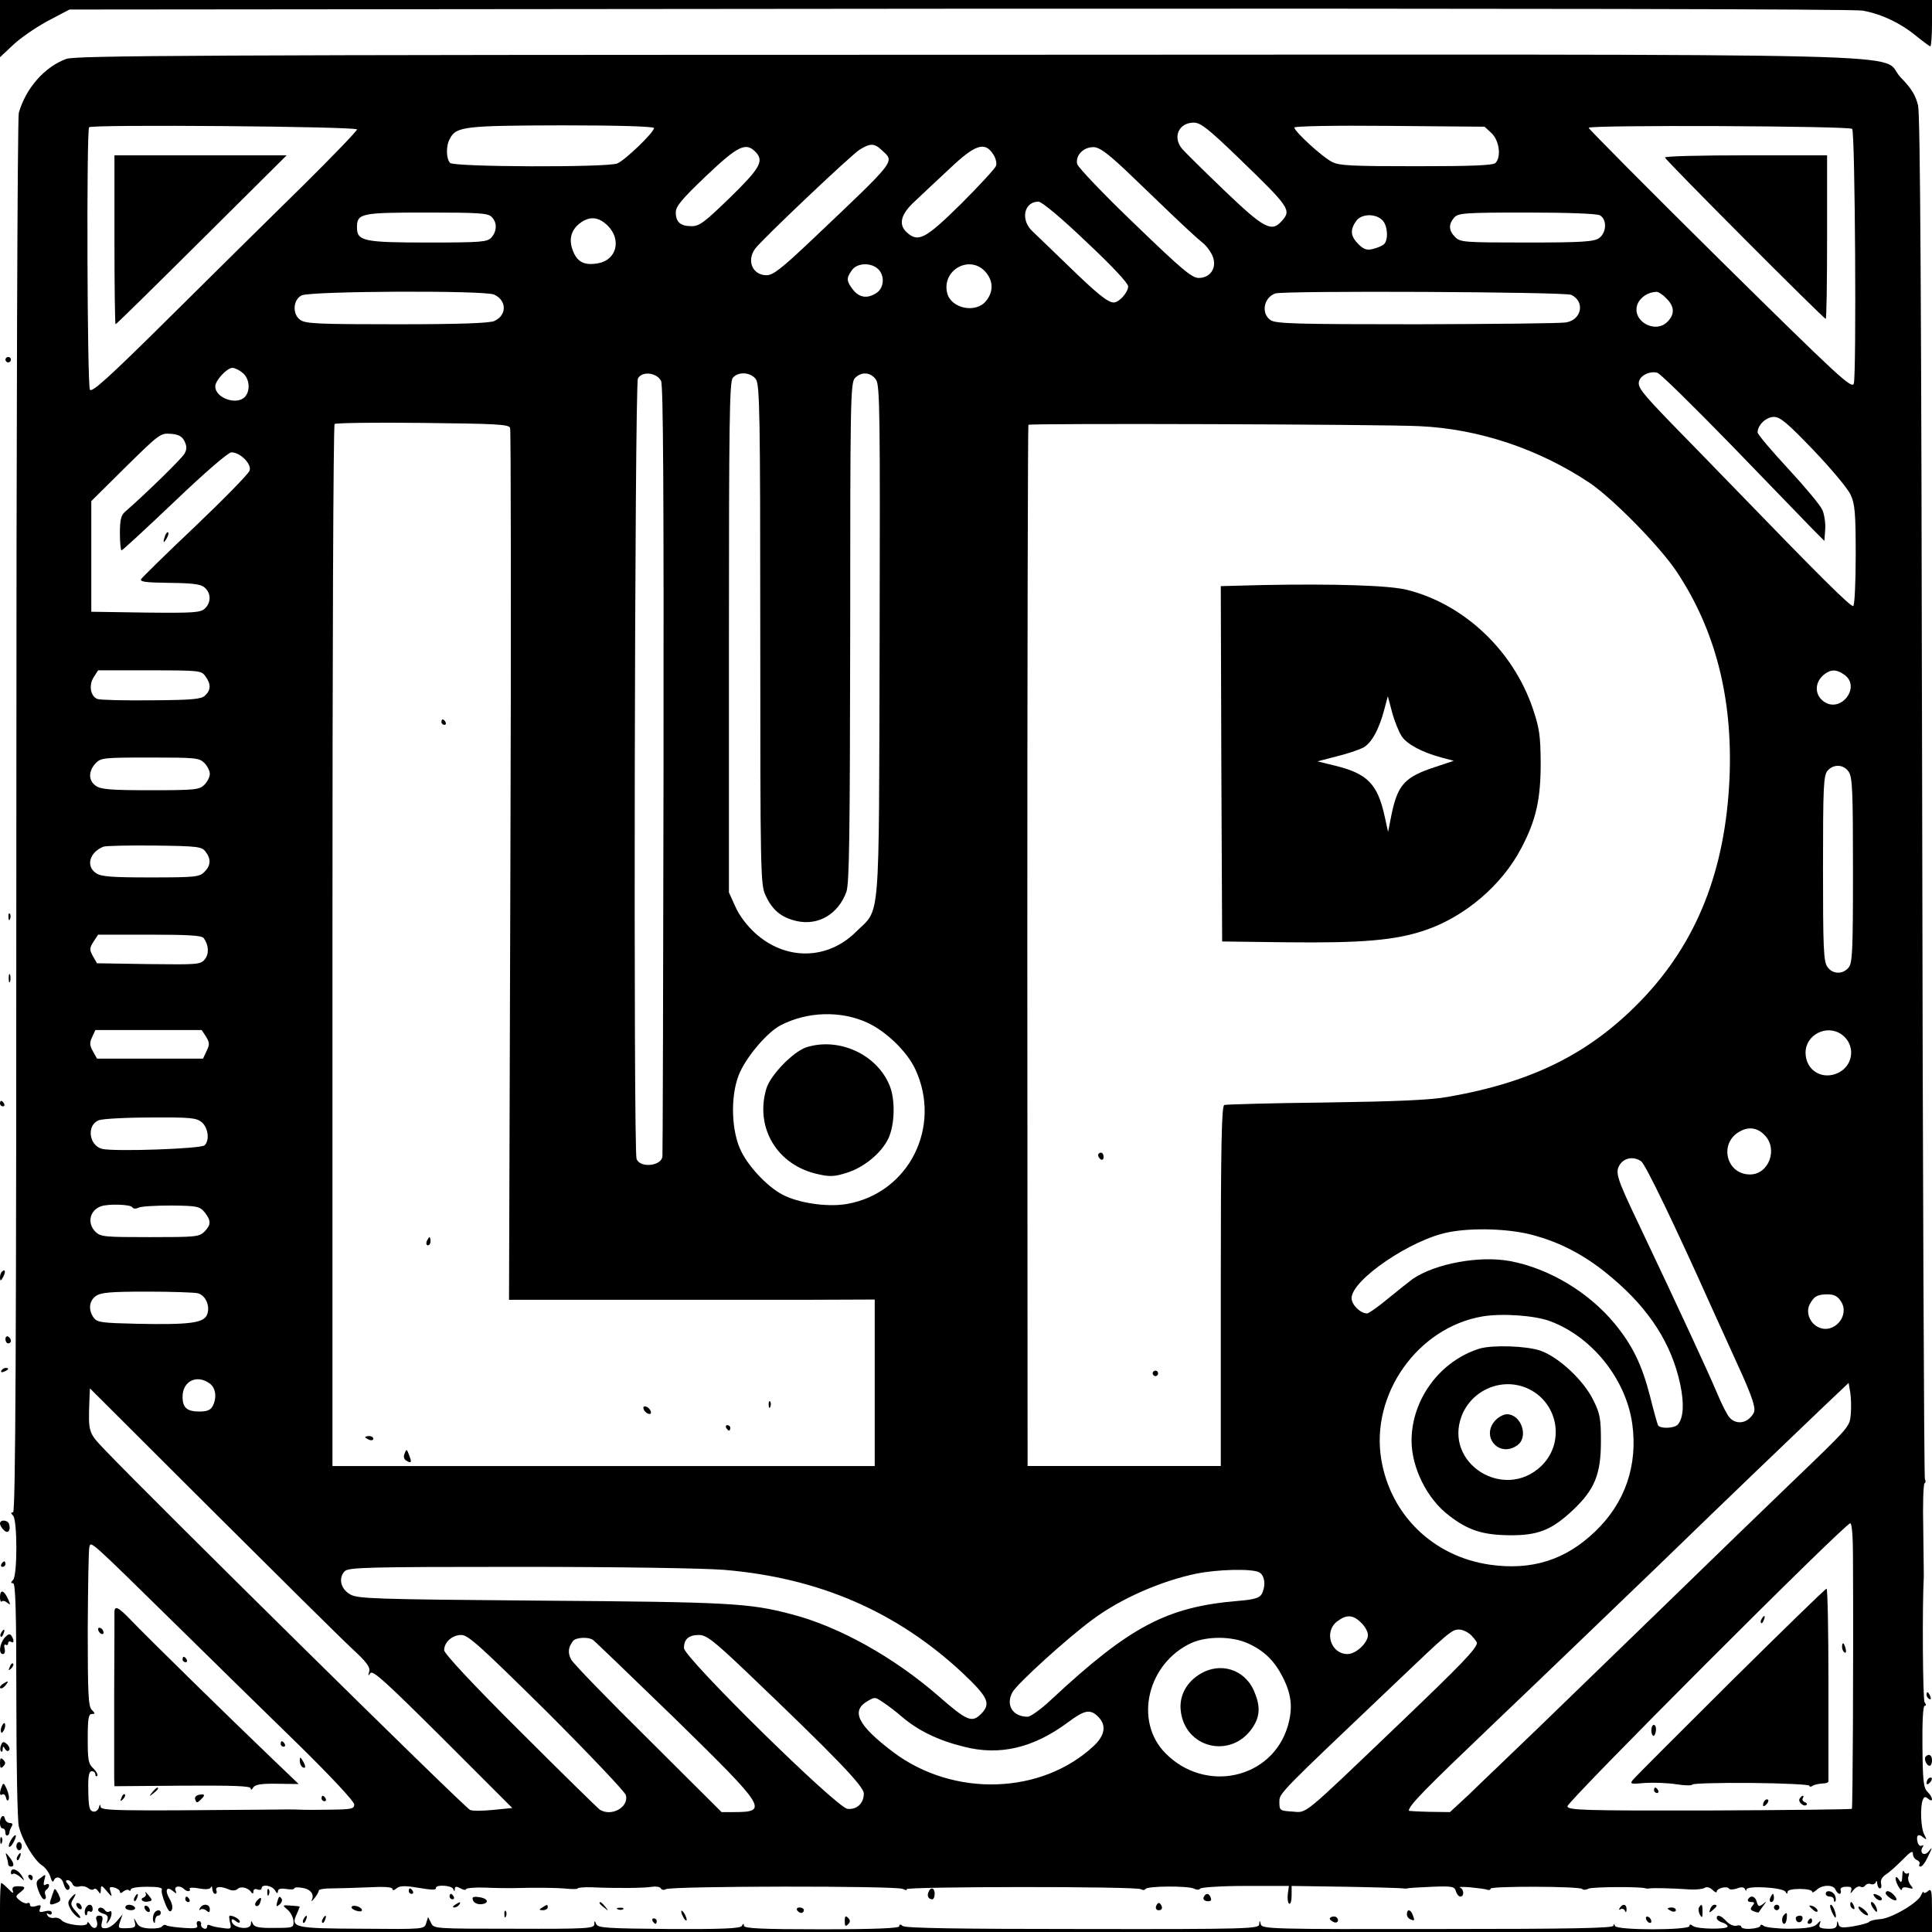 <?xml version="1.0" standalone="no"?>
<!DOCTYPE svg PUBLIC "-//W3C//DTD SVG 20010904//EN"
 "http://www.w3.org/TR/2001/REC-SVG-20010904/DTD/svg10.dtd">
<svg version="1.0" xmlns="http://www.w3.org/2000/svg"
 width="709pt" height="709pt" viewBox="0 0 709 709"
 preserveAspectRatio="xMidYMid meet">
<g transform="translate(0,709) scale(0.1,-0.1)"
fill="#000000" stroke="none">
<path d="M0 6985 l0 -105 48 45 c26 25 83 64 127 88 l80 42 3265 3 c2046 1
3284 -1 3316 -7 70 -13 139 -46 196 -93 26 -21 49 -38 52 -38 3 0 6 38 6 85
l0 85 -3545 0 -3545 0 0 -105z"/>
<path d="M244 6874 c-79 -28 -149 -107 -175 -198 -5 -17 -9 -1179 -9 -2583 0
-1953 -3 -2553 -12 -2553 -9 0 -9 -3 0 -12 16 -16 16 -220 0 -236 -9 -9 -9
-12 0 -12 9 0 12 -100 12 -427 0 -236 4 -445 9 -465 12 -50 56 -125 86 -144
12 -8 26 -27 30 -42 4 -15 10 -21 12 -14 8 21 31 13 37 -13 4 -14 11 -23 17
-20 7 5 6 12 -2 21 -9 10 -9 14 0 14 6 0 14 -6 17 -14 3 -8 13 -12 25 -9 10 3
25 0 32 -6 8 -6 17 -8 21 -4 4 4 11 1 16 -7 8 -12 10 -11 10 5 1 18 2 18 22
-5 19 -23 20 -23 14 -3 -6 18 -4 20 14 16 11 -3 20 -10 20 -15 0 -7 5 -6 13 1
8 6 17 8 20 4 4 -3 7 -2 7 3 0 6 27 10 59 10 40 0 58 -3 55 -11 -3 -6 3 -28
12 -50 11 -28 18 -35 24 -25 5 9 2 25 -8 42 -18 31 -11 48 13 28 13 -11 14
-10 9 3 -6 16 18 19 32 4 10 -10 26 -9 20 2 -3 4 12 5 34 1 26 -5 41 -3 44 4
2 6 5 3 5 -6 1 -10 5 -18 11 -18 5 0 7 6 4 13 -5 15 17 16 49 2 10 -4 23 -3
29 3 11 11 39 5 50 -12 5 -7 8 -6 8 3 0 7 6 11 15 7 8 -3 15 -1 15 4 0 17 38
11 49 -7 7 -12 10 -13 11 -4 0 9 9 12 30 9 17 -3 30 -2 30 2 0 4 13 5 29 2 30
-4 46 -24 35 -45 -3 -7 2 -3 10 7 9 11 16 24 16 28 0 5 21 8 48 8 26 0 86 2
135 4 57 3 87 1 87 -6 0 -6 6 -6 15 2 10 9 29 10 62 5 73 -12 83 -12 83 -3 0
13 58 9 63 -4 4 -10 6 -10 6 0 1 10 6 10 21 2 11 -6 20 -7 20 -3 0 4 30 7 67
6 38 -2 84 -2 103 -2 82 2 158 2 198 -2 23 -2 42 -2 42 1 0 3 24 5 53 4 89 -4
194 -3 220 2 14 2 29 0 32 -6 4 -6 12 -7 18 -3 19 12 848 13 870 1 11 -5 17
-6 14 -1 -6 10 843 11 860 0 6 -4 14 -4 17 1 7 11 156 12 178 1 10 -5 19 -5
22 0 4 5 78 10 166 10 l160 0 -4 -29 c-2 -17 0 -33 5 -36 5 -3 9 11 9 30 l0
35 203 -3 c111 -2 204 -5 207 -6 3 -1 10 -1 15 0 6 2 47 4 91 6 74 3 82 1 87
-17 3 -10 10 -19 16 -19 15 0 14 27 -1 33 -7 3 10 3 37 1 28 -3 56 -6 63 -9 6
-2 12 -1 12 4 0 10 325 9 336 -1 3 -4 14 -4 23 1 14 7 196 8 211 1 3 -1 10 -1
15 0 10 2 75 1 150 -4 22 -1 45 2 51 6 7 5 18 2 28 -7 9 -9 16 -12 16 -7 0 13
39 22 45 11 3 -4 16 -4 30 1 16 6 25 5 29 -3 2 -7 5 -8 5 -1 1 15 132 8 143
-8 5 -9 8 -9 8 -1 0 7 17 11 45 11 25 0 45 -4 45 -10 0 -5 7 -2 16 6 20 20 63
21 70 1 4 -8 10 -15 15 -15 4 0 6 6 4 13 -3 7 4 13 19 13 19 1 23 -2 19 -15
-4 -12 -2 -11 9 3 8 10 20 16 26 12 6 -3 14 -1 17 5 4 5 13 8 20 5 8 -3 16 0
19 7 2 7 5 4 5 -5 1 -10 5 -18 10 -18 5 0 7 8 4 18 -3 12 4 24 19 34 13 8 40
33 61 54 27 28 37 34 37 21 0 -10 7 -20 15 -23 8 -4 12 -10 9 -15 -3 -5 -1 -9
4 -9 5 0 15 12 23 28 21 42 23 49 7 28 -16 -20 -36 -6 -22 16 4 6 3 8 -3 5 -6
-4 -13 2 -16 13 -6 25 3 33 21 17 13 -10 14 -9 4 10 -13 23 -16 101 -6 127 5
13 9 14 20 5 20 -17 18 6 -3 26 -14 14 -17 41 -18 166 -1 89 2 149 8 149 6 0
6 5 0 13 -7 9 -9 354 -3 462 0 6 -1 84 -2 173 -2 90 0 166 5 169 4 2 5 9 1 14
-3 6 -8 1132 -10 2502 -3 1822 -7 2505 -15 2540 -9 37 -24 62 -63 102 -92 94
273 85 -3425 84 -2836 0 -3271 -3 -3307 -15z m4304 -366 c187 -181 192 -189
155 -230 -37 -41 -65 -26 -211 114 -75 72 -145 141 -154 152 -36 43 -12 96 43
96 25 0 54 -23 167 -132z m-3238 107 c0 -6 -89 -98 -197 -205 -109 -107 -328
-323 -486 -480 -228 -226 -290 -282 -297 -270 -10 16 -13 953 -3 963 10 11
983 3 983 -8z m1090 5 c0 -16 -107 -119 -135 -130 -40 -15 -598 -13 -613 2
-15 15 -16 63 -1 89 23 45 54 48 412 49 208 0 337 -4 337 -10z m3074 -19 c28
-27 36 -87 14 -109 -9 -9 -87 -12 -290 -12 -238 0 -284 2 -310 16 -36 18 -138
112 -138 126 0 5 146 8 349 6 l349 -3 26 -24z m1323 16 c11 -11 16 -906 6
-935 -8 -20 -58 27 -491 454 -265 262 -482 481 -482 485 0 11 956 7 967 -4z
m-3560 -79 c46 -43 57 -30 -253 -324 -117 -111 -147 -134 -171 -134 -51 0 -74
53 -42 97 25 34 353 345 384 364 39 24 54 24 82 -3z m-462 -8 c29 -32 12 -60
-99 -168 -91 -88 -109 -102 -138 -102 -41 0 -58 15 -58 51 0 22 23 49 111 133
119 113 147 126 184 86z m869 -5 c10 -14 15 -34 11 -44 -3 -9 -61 -72 -128
-139 -131 -129 -157 -143 -199 -105 -32 29 -23 67 30 115 26 25 84 79 129 121
92 87 127 98 157 52z m484 -57 c48 -46 125 -120 172 -165 47 -45 97 -91 111
-102 15 -11 32 -34 39 -51 17 -41 -7 -80 -51 -80 -25 0 -61 30 -235 198 -113
108 -207 207 -211 220 -7 31 22 62 59 62 22 0 48 -19 116 -82z m-143 -264 c95
-89 155 -153 155 -165 0 -22 -33 -59 -53 -59 -21 0 -58 29 -166 134 -58 56
-117 113 -133 128 -44 42 -30 108 23 108 12 0 83 -59 174 -146z m-2181 90 c21
-20 20 -53 -1 -76 -15 -16 -36 -18 -232 -18 -235 0 -261 5 -261 55 0 52 13 55
255 55 190 0 226 -2 239 -16z m4067 6 c27 -15 25 -64 -3 -84 -19 -13 -62 -16
-265 -16 -230 0 -244 1 -263 20 -24 24 -25 47 -3 72 15 16 37 18 265 18 153 0
257 -4 269 -10z m-799 -17 c21 -19 24 -76 6 -90 -7 -6 -25 -13 -41 -17 -21 -5
-33 -1 -52 18 -29 29 -31 52 -9 84 18 27 69 30 96 5z m-2841 -22 c50 -51 32
-124 -35 -137 -49 -9 -76 3 -92 42 -18 42 -10 78 23 104 36 28 70 25 104 -9z
m991 -158 c25 -23 23 -68 -4 -87 -33 -23 -64 -19 -87 10 -25 32 -26 43 -5 72
18 27 69 30 96 5z m393 -9 c30 -33 32 -73 4 -108 -37 -47 -128 -29 -143 28
-21 84 81 142 139 80z m-1802 -85 c47 -21 48 -76 1 -97 -17 -8 -128 -12 -357
-12 -288 0 -336 2 -355 16 -30 21 -27 74 5 90 33 16 671 19 706 3z m3953 -1
c51 -24 39 -91 -18 -101 -18 -4 -264 -6 -547 -7 -443 0 -518 2 -538 15 -36 24
-26 83 17 98 31 11 1061 6 1086 -5z m349 -13 c30 -29 32 -58 4 -86 -46 -46
-132 4 -110 64 10 26 39 45 69 46 7 1 24 -10 37 -24z m-5225 -273 c25 -20 30
-63 10 -87 -28 -34 -110 -7 -110 37 0 22 43 68 63 68 8 0 25 -8 37 -18z m5468
-270 c141 -146 275 -284 297 -307 l40 -40 3 41 c2 23 -3 55 -10 72 -7 17 -64
85 -125 151 -62 67 -113 127 -113 134 0 27 31 57 60 57 23 0 49 -22 145 -122
65 -68 126 -141 136 -163 16 -34 19 -66 19 -222 0 -100 -4 -184 -9 -187 -8 -5
-121 107 -447 444 -67 69 -165 170 -219 225 -113 117 -128 136 -119 159 8 21
41 35 66 28 10 -2 134 -124 276 -270z m-3932 240 c8 -16 10 -406 9 -1425 -1
-771 -3 -1410 -4 -1420 -2 -36 -82 -45 -95 -10 -12 29 -7 2843 5 2864 15 28
69 22 85 -9z m348 6 c14 -20 16 -126 16 -938 0 -868 1 -917 19 -955 25 -55 58
-82 114 -95 80 -18 153 25 183 107 11 31 13 207 14 952 0 836 1 916 17 933 23
25 59 23 78 -6 14 -21 15 -128 13 -962 -3 -1063 4 -973 -87 -1064 -104 -103
-257 -106 -369 -5 -30 27 -59 65 -73 97 l-24 53 0 936 c0 779 2 939 14 952 20
25 67 21 85 -5z m-902 -178 c3 -8 4 -732 1 -1607 l-5 -1593 413 0 c228 0 530
0 672 0 l257 1 0 -306 0 -305 -995 0 -995 0 0 1908 c0 1050 3 1912 8 1916 4 4
149 6 322 4 268 -3 316 -5 322 -18z m3338 6 c219 -10 440 -85 625 -209 86 -59
253 -229 316 -322 144 -215 208 -466 196 -759 -15 -341 -120 -606 -326 -819
-187 -193 -397 -298 -706 -352 -66 -12 -184 -17 -450 -21 -198 -2 -366 -7
-372 -9 -10 -3 -13 -145 -13 -665 l0 -660 -355 0 -354 0 -1 1908 c0 1050 2
1910 4 1913 6 6 1304 2 1436 -5z m-4533 -55 c9 -19 9 -30 0 -46 -10 -18 -143
-148 -219 -214 -14 -12 -18 -31 -18 -78 0 -35 3 -63 6 -63 3 0 91 81 195 180
112 107 197 180 208 180 33 0 75 -43 67 -67 -4 -12 -93 -103 -199 -204 -106
-100 -195 -188 -199 -194 -6 -10 17 -13 104 -14 88 -1 116 -5 130 -18 23 -21
23 -55 -1 -77 -16 -14 -42 -16 -217 -14 l-199 3 0 203 0 203 126 125 c123 121
128 125 165 122 29 -2 42 -9 51 -27z m77 -863 c21 -29 20 -51 -2 -71 -14 -13
-48 -16 -197 -17 -99 -1 -188 1 -198 5 -25 10 -32 51 -13 80 l16 25 190 0
c184 0 189 -1 204 -22z m6014 6 c62 -43 -10 -141 -73 -100 -36 24 -37 70 -3
99 25 21 47 22 76 1z m-6018 -324 c11 -11 20 -29 20 -40 0 -11 -9 -29 -20 -40
-18 -18 -33 -20 -198 -20 -144 0 -182 3 -200 16 -28 19 -28 53 -2 82 20 21 28
22 200 22 167 0 181 -1 200 -20z m6034 -32 c14 -19 16 -71 16 -362 0 -302 -2
-341 -17 -358 -22 -25 -59 -23 -77 4 -14 19 -16 71 -16 362 0 302 2 341 17
358 22 25 59 23 77 -4z m-6030 -293 c21 -27 20 -51 -4 -75 -18 -18 -33 -20
-198 -20 -144 0 -182 3 -200 16 -38 26 -23 77 28 97 8 3 92 5 187 4 159 -2
173 -4 187 -22z m-7 -317 c19 -25 21 -58 5 -78 -16 -20 -26 -20 -207 -18
l-189 3 -15 26 c-13 24 -13 29 2 53 l17 26 189 0 c139 0 191 -3 198 -12z
m2436 -311 c69 -32 145 -105 176 -171 98 -211 -23 -453 -249 -494 -65 -12
-164 0 -226 28 -57 24 -133 102 -164 165 -36 72 -40 198 -10 277 24 64 103
158 154 185 97 51 221 55 319 10z m-2427 -51 c13 -22 14 -29 2 -53 l-13 -28
-195 0 -194 0 -15 27 c-12 21 -13 31 -3 52 l12 26 195 0 195 0 16 -24z m6002
8 c51 -36 46 -111 -10 -140 -59 -30 -122 7 -122 73 0 66 78 105 132 67z
m-6018 -322 c24 -20 30 -66 11 -85 -13 -13 -333 -24 -377 -13 -48 13 -57 88
-11 105 12 5 97 10 188 10 147 1 169 -1 189 -17z m5735 -47 c51 -50 17 -145
-53 -145 -88 0 -115 116 -37 158 32 18 64 14 90 -13z m-452 -97 c16 -12 125
-238 257 -533 32 -71 76 -168 98 -216 22 -47 46 -104 53 -127 11 -37 10 -44
-6 -62 -22 -25 -57 -26 -78 -2 -9 10 -29 49 -45 88 -32 76 -144 318 -287 619
-83 174 -89 193 -70 222 17 25 52 30 78 11z m-5538 -168 c4 -6 13 -7 23 -2 9
5 64 8 120 8 96 -1 105 -3 123 -25 24 -30 24 -46 -1 -71 -19 -19 -33 -20 -200
-20 -167 0 -181 1 -200 20 -31 31 -21 78 20 93 27 10 109 7 115 -3z m5131
-100 c110 -28 205 -78 302 -161 137 -116 217 -243 248 -389 15 -71 12 -122 -8
-147 -12 -15 -64 -17 -73 -4 -3 5 -16 52 -29 104 -30 118 -65 190 -131 270
-95 115 -240 202 -383 229 -113 21 -274 -9 -357 -65 -16 -12 -58 -45 -93 -74
-35 -29 -69 -53 -75 -53 -25 0 -57 32 -57 56 0 67 219 216 356 242 87 17 215
13 300 -8z m-4890 -216 c29 -8 46 -47 34 -78 -12 -31 -62 -38 -258 -34 -129 3
-145 5 -158 22 -21 29 -17 63 8 80 18 13 54 16 188 16 91 0 175 -3 186 -6z
m6030 -30 c34 -52 -26 -121 -82 -95 -32 14 -48 55 -33 84 16 30 28 37 66 37
24 0 37 -7 49 -26z m-1066 -73 c154 -58 277 -213 300 -376 21 -152 -26 -290
-136 -395 -109 -105 -233 -144 -387 -122 -207 30 -364 182 -398 386 -40 239
133 484 371 525 71 12 193 4 250 -18z m-4922 -227 c24 -16 29 -53 12 -85 -8
-14 -21 -19 -48 -19 -46 0 -62 14 -62 54 0 57 51 83 98 50z m6024 -113 c-5
-48 3 -40 -222 -256 -74 -71 -288 -278 -475 -460 -187 -181 -391 -379 -454
-440 -63 -60 -131 -126 -151 -145 -20 -19 -66 -63 -102 -98 l-67 -62 -75 1
c-42 1 -76 3 -76 4 0 19 55 75 318 326 169 161 435 417 592 568 295 286 448
432 609 586 l95 90 6 -35 c3 -19 4 -55 2 -79z m-5499 -862 c53 -49 66 -67 62
-83 -5 -17 -4 -18 4 -6 9 12 58 -33 266 -240 l255 -255 -71 -7 c-39 -4 -77 -4
-84 0 -27 15 -1162 1135 -1339 1320 -62 65 -62 64 -58 182 l2 45 448 -447
c246 -245 477 -474 515 -509z m5507 339 c2 -403 -1 -922 -4 -926 -3 -2 -238
-5 -523 -6 -464 -1 -518 1 -521 15 -3 16 1019 1039 1038 1039 6 0 10 -49 10
-122z m-6145 -259 c132 -130 331 -325 443 -434 117 -115 202 -206 202 -217 0
-16 -10 -18 -82 -19 -46 -1 -99 -1 -118 0 -19 1 -73 1 -120 0 -560 -5 -610 -4
-611 11 -1 10 -3 9 -6 -3 -3 -10 -12 -17 -21 -15 -14 3 -17 17 -18 76 -1 54 2
72 13 72 7 0 13 -5 13 -12 0 -6 3 -8 7 -5 3 4 -3 16 -14 27 -19 17 -21 31 -21
110 0 73 3 90 15 90 13 0 13 2 0 15 -13 12 -15 60 -15 297 1 156 3 291 6 301
6 22 -3 30 327 -294z m2002 210 c348 -29 634 -153 876 -379 93 -88 105 -112
67 -150 -33 -33 -51 -26 -155 65 -164 143 -366 256 -540 301 -155 41 -229 45
-920 50 -613 5 -673 7 -700 23 -35 20 -44 60 -20 85 15 14 78 16 640 16 362 0
678 -5 752 -11z m1964 -9 c21 -12 25 -50 9 -80 -8 -14 -26 -20 -87 -25 -261
-22 -396 -93 -685 -362 -37 -35 -76 -63 -87 -63 -54 0 -81 42 -56 89 15 30
201 199 295 268 102 76 250 141 380 168 79 16 204 19 231 5z m374 -185 c14
-13 25 -33 25 -45 0 -29 -44 -70 -75 -70 -61 0 -87 81 -39 119 35 27 59 26 89
-4z m405 -47 c11 -12 20 -24 20 -27 -2 -22 -55 -77 -285 -297 -363 -347 -337
-326 -393 -322 -45 3 -47 4 -47 35 0 33 -3 29 421 432 200 191 212 201 238
201 14 0 34 -10 46 -22z m-3393 -280 c156 -156 286 -293 290 -306 11 -44 -53
-80 -96 -53 -7 5 -139 134 -292 287 -176 175 -279 286 -279 298 0 30 30 56 63
56 25 0 69 -40 314 -282z m729 150 c332 -317 434 -423 434 -450 0 -36 -26 -60
-60 -56 -40 4 -600 555 -600 590 0 33 18 48 55 48 27 0 53 -20 171 -132z
m-560 114 c6 -4 142 -135 303 -291 333 -326 343 -341 214 -341 l-45 0 -269
268 c-149 147 -276 278 -283 292 -13 25 -11 45 7 68 10 13 55 16 73 4z m2404
-13 c58 -26 96 -63 126 -121 34 -66 39 -115 20 -182 -57 -194 -302 -249 -449
-100 -117 118 -66 331 96 405 57 25 148 25 207 -2z m-1338 -217 c14 -9 46 -33
70 -54 58 -49 131 -85 225 -108 132 -34 255 -5 383 90 60 45 81 49 110 20 31
-31 25 -68 -15 -106 -191 -180 -515 -191 -737 -24 -131 99 -157 152 -93 188
26 15 26 15 57 -6z"/>
<path d="M420 6210 c0 -170 2 -310 4 -310 3 0 145 140 316 310 l312 310 -316
0 -316 0 0 -310z"/>
<path d="M6110 6512 c0 -8 582 -592 590 -592 3 0 5 135 5 300 l0 300 -297 0
c-164 0 -298 -3 -298 -8z"/>
<path d="M1620 4440 c0 -5 5 -10 11 -10 5 0 7 5 4 10 -3 6 -8 10 -11 10 -2 0
-4 -4 -4 -10z"/>
<path d="M1566 2535 c-3 -8 -1 -15 4 -15 6 0 10 7 10 15 0 8 -2 15 -4 15 -2 0
-6 -7 -10 -15z"/>
<path d="M2821 1934 c0 -11 3 -14 6 -6 3 7 2 16 -1 19 -3 4 -6 -2 -5 -13z"/>
<path d="M2362 1919 c2 -7 10 -15 17 -17 8 -3 12 1 9 9 -2 7 -10 15 -17 17 -8
3 -12 -1 -9 -9z"/>
<path d="M2665 1850 c3 -5 8 -10 11 -10 2 0 4 5 4 10 0 6 -5 10 -11 10 -5 0
-7 -4 -4 -10z"/>
<path d="M1340 1816 c0 -2 7 -6 15 -10 8 -3 15 -1 15 4 0 6 -7 10 -15 10 -8 0
-15 -2 -15 -4z"/>
<path d="M1485 1756 c-5 -11 -3 -21 6 -26 19 -12 21 -7 10 21 -8 22 -10 22
-16 5z"/>
<path d="M4632 4943 l-152 -4 2 -652 3 -652 240 -3 c272 -3 395 7 504 44 146
49 282 165 353 300 55 104 72 180 72 314 -1 100 -4 126 -29 200 -72 212 -251
382 -460 435 -65 17 -269 23 -533 18z m512 -555 c19 -29 75 -59 146 -78 l45
-12 -66 -22 c-114 -37 -140 -65 -163 -178 l-12 -61 -13 59 c-26 117 -63 155
-181 184 l-65 16 69 18 c38 9 82 24 98 32 31 16 60 69 79 144 l12 45 16 -60
c9 -33 25 -72 35 -87z"/>
<path d="M4030 2851 c0 -6 5 -13 10 -16 6 -3 10 1 10 9 0 9 -4 16 -10 16 -5 0
-10 -4 -10 -9z"/>
<path d="M4230 2050 c0 -5 5 -10 10 -10 6 0 10 5 10 10 0 6 -4 10 -10 10 -5 0
-10 -4 -10 -10z"/>
<path d="M606 5125 c-9 -26 -7 -32 5 -12 6 10 9 21 6 23 -2 3 -7 -2 -11 -11z"/>
<path d="M2960 3247 c-49 -16 -133 -102 -148 -153 -42 -144 41 -281 190 -313
43 -10 61 -9 105 5 65 20 130 75 154 128 23 51 25 143 3 194 -47 113 -185 176
-304 139z"/>
<path d="M5430 2141 c-145 -45 -249 -185 -250 -337 0 -100 57 -215 138 -276
70 -54 123 -71 222 -72 104 -1 155 19 234 94 78 74 101 130 101 250 0 84 -3
102 -28 152 -35 72 -126 157 -193 181 -51 18 -176 22 -224 8z m173 -145 c116
-50 143 -202 51 -288 -137 -127 -356 13 -290 186 37 95 146 142 239 102z"/>
<path d="M5490 1880 c-59 -59 10 -142 78 -94 43 30 15 114 -38 114 -11 0 -29
-9 -40 -20z"/>
<path d="M6350 917 c-190 -189 -351 -350 -358 -359 -12 -15 -7 -16 45 -11 32
2 84 0 116 -5 31 -5 57 -5 57 -1 0 4 97 7 215 6 118 -1 215 -6 215 -10 0 -5 6
-5 13 0 6 4 22 7 35 8 12 0 22 3 22 8 0 4 0 165 0 357 0 193 -3 350 -7 350 -5
-1 -163 -155 -353 -343z"/>
<path d="M6465 1149 c-4 -6 -5 -12 -2 -15 2 -3 7 2 10 11 7 17 1 20 -8 4z"/>
<path d="M6760 1046 c0 -8 4 -17 9 -20 5 -4 7 3 4 14 -6 23 -13 26 -13 6z"/>
<path d="M6060 740 c0 -11 4 -20 8 -20 4 0 8 9 9 20 1 11 -2 20 -8 20 -5 0 -9
-9 -9 -20z"/>
<path d="M6070 520 c0 -5 5 -10 11 -10 5 0 7 5 4 10 -3 6 -8 10 -11 10 -2 0
-4 -4 -4 -10z"/>
<path d="M6604 489 c-7 -12 17 -32 26 -22 3 3 -1 8 -8 10 -6 3 -10 9 -6 14 3
5 3 9 0 9 -3 0 -8 -5 -12 -11z"/>
<path d="M6477 483 c-4 -3 -7 -11 -7 -17 0 -6 5 -5 12 2 6 6 9 14 7 17 -3 3
-9 2 -12 -2z"/>
<path d="M420 1173 c0 -10 0 -144 -1 -298 0 -154 0 -293 0 -310 l1 -30 250 2
c188 1 250 -1 250 -10 0 -7 4 -6 9 3 7 11 28 15 88 14 l79 -1 -95 91 c-158
151 -471 458 -519 509 -48 50 -62 57 -62 30z"/>
<path d="M360 1111 c0 -5 5 -13 10 -16 6 -3 10 -2 10 4 0 5 -4 13 -10 16 -5 3
-10 2 -10 -4z"/>
<path d="M670 1000 c0 -5 5 -10 11 -10 5 0 7 5 4 10 -3 6 -8 10 -11 10 -2 0
-4 -4 -4 -10z"/>
<path d="M1030 690 c0 -5 5 -10 11 -10 5 0 7 5 4 10 -3 6 -8 10 -11 10 -2 0
-4 -4 -4 -10z"/>
<path d="M1100 628 c0 -9 5 -20 10 -23 13 -8 13 5 0 25 -8 13 -10 13 -10 -2z"/>
<path d="M559 513 c-13 -16 -12 -17 4 -4 9 7 17 15 17 17 0 8 -8 3 -21 -13z"/>
<path d="M446 493 c-6 -14 -5 -15 5 -6 7 7 10 15 7 18 -3 3 -9 -2 -12 -12z"/>
<path d="M728 503 c-10 -3 -15 -10 -11 -18 4 -12 7 -12 20 1 18 17 15 22 -9
17z"/>
<path d="M1180 490 c0 -5 5 -10 11 -10 5 0 7 5 4 10 -3 6 -8 10 -11 10 -2 0
-4 -4 -4 -10z"/>
<path d="M4406 948 c-51 -30 -79 -80 -73 -135 14 -138 184 -180 263 -64 29 43
30 81 5 138 -35 77 -122 104 -195 61z"/>
<path d="M20 5770 c0 -5 5 -10 10 -10 6 0 10 5 10 10 0 6 -4 10 -10 10 -5 0
-10 -4 -10 -10z"/>
<path d="M31 3724 c0 -11 3 -14 6 -6 3 7 2 16 -1 19 -3 4 -6 -2 -5 -13z"/>
<path d="M32 3500 c0 -14 2 -19 5 -12 2 6 2 18 0 25 -3 6 -5 1 -5 -13z"/>
<path d="M0 3040 c0 -5 5 -10 11 -10 5 0 7 5 4 10 -3 6 -8 10 -11 10 -2 0 -4
-4 -4 -10z"/>
<path d="M7 2423 c-4 -3 -7 -13 -7 -22 1 -13 3 -13 11 2 11 19 8 33 -4 20z"/>
<path d="M20 2176 c0 -9 5 -16 10 -16 6 0 10 4 10 9 0 6 -4 13 -10 16 -5 3
-10 -1 -10 -9z"/>
<path d="M5 2060 c-3 -6 1 -7 9 -4 18 7 21 14 7 14 -6 0 -13 -4 -16 -10z"/>
<path d="M0 1499 c0 -6 6 -17 14 -24 15 -16 27 -1 19 23 -6 15 -33 16 -33 1z"/>
<path d="M5 1350 c-3 -5 -1 -10 4 -10 6 0 11 5 11 10 0 6 -2 10 -4 10 -3 0 -8
-4 -11 -10z"/>
<path d="M0 1228 c0 -12 3 -18 7 -15 3 4 12 2 20 -5 12 -10 12 -7 2 15 -15 33
-29 35 -29 5z"/>
<path d="M5 1099 c-4 -6 -5 -12 -2 -15 2 -3 7 2 10 11 7 17 1 20 -8 4z"/>
<path d="M17 1080 c-19 -23 -23 -60 -6 -60 6 0 9 9 6 20 -3 11 -1 18 4 14 5
-3 9 0 9 6 0 6 5 8 10 5 12 -7 13 5 2 22 -6 9 -12 7 -25 -7z"/>
<path d="M36 973 c-6 -14 -5 -15 5 -6 7 7 10 15 7 18 -3 3 -9 -2 -12 -12z"/>
<path d="M10 910 c-8 -5 -12 -12 -9 -15 4 -3 12 1 19 10 14 17 11 19 -10 5z"/>
<path d="M7070 871 c0 -6 4 -13 10 -16 6 -3 7 1 4 9 -7 18 -14 21 -14 7z"/>
<path d="M6 754 c-4 -9 -4 -19 -1 -22 2 -3 7 3 11 12 4 9 4 19 1 22 -2 3 -7
-3 -11 -12z"/>
<path d="M4 686 c-4 -9 -4 -20 0 -23 3 -4 6 0 6 8 0 12 2 12 9 0 5 -8 11 -9
15 -3 3 5 -1 15 -9 22 -12 10 -16 9 -21 -4z"/>
<path d="M7067 644 c-8 -8 3 -34 14 -34 5 0 9 9 9 20 0 19 -11 26 -23 14z"/>
<path d="M0 620 c0 -19 3 -21 12 -12 9 9 9 15 0 24 -9 9 -12 7 -12 -12z"/>
<path d="M7077 563 c-4 -3 -7 -11 -7 -17 0 -6 5 -5 12 2 6 6 9 14 7 17 -3 3
-9 2 -12 -2z"/>
<path d="M7 535 c-10 -24 -9 -37 2 -30 5 3 11 -3 13 -12 2 -10 6 -13 9 -8 4 6
1 23 -6 39 -10 23 -13 25 -18 11z"/>
<path d="M7 424 c-11 -11 -9 -44 3 -44 6 0 10 -7 10 -17 0 -15 15 -10 15 5 0
4 4 13 8 20 5 7 3 12 -7 12 -8 0 -16 7 -18 16 -2 9 -6 12 -11 8z"/>
<path d="M41 339 c-7 -12 -10 -23 -8 -26 3 -3 11 5 17 17 15 28 8 35 -9 9z"/>
<path d="M1 334 c0 -11 3 -14 6 -6 3 7 2 16 -1 19 -3 4 -6 -2 -5 -13z"/>
<path d="M60 315 c0 -8 5 -15 10 -15 6 0 10 7 10 15 0 8 -4 15 -10 15 -5 0
-10 -7 -10 -15z"/>
<path d="M24 277 c3 -10 6 -23 6 -28 0 -5 5 -9 10 -9 14 0 12 13 -6 36 -14 17
-15 17 -10 1z"/>
<path d="M65 279 c-4 -6 -5 -12 -2 -15 2 -3 7 2 10 11 7 17 1 20 -8 4z"/>
<path d="M40 218 c0 -6 3 -8 7 -5 3 4 15 -1 26 -10 19 -18 19 -17 6 5 -15 23
-39 30 -39 10z"/>
<path d="M6981 205 c-1 -23 -4 -26 -11 -15 -15 24 -19 7 -5 -20 8 -14 14 -20
15 -13 0 7 9 9 23 5 19 -5 20 -4 8 11 -7 9 -11 24 -7 32 3 9 2 14 -3 10 -5 -3
-12 1 -14 7 -3 7 -6 0 -6 -17z"/>
<path d="M105 200 c3 -5 8 -10 11 -10 2 0 4 5 4 10 0 6 -5 10 -11 10 -5 0 -7
-4 -4 -10z"/>
<path d="M147 197 c-15 -10 -16 -17 -6 -45 6 -17 15 -32 21 -32 6 0 8 7 5 15
-4 8 -2 17 3 20 6 4 10 11 10 16 0 6 -5 7 -12 3 -8 -5 -9 0 -6 14 7 26 7 26
-15 9z"/>
<path d="M0 90 l0 -90 3545 0 3545 0 0 81 c0 71 -2 80 -15 69 -8 -7 -15 -9
-16 -4 0 5 -4 0 -9 -11 -11 -28 -112 -87 -152 -88 -18 -1 -36 -6 -39 -10 -3
-4 -29 -11 -57 -16 -43 -7 -52 -5 -55 8 -4 14 -5 13 -6 -1 -1 -13 -9 -17 -35
-16 -27 1 -33 5 -28 17 5 15 4 15 -10 0 -12 -12 -37 -16 -100 -17 -46 0 -89 5
-95 10 -7 6 -13 6 -13 1 0 -5 -16 -10 -35 -11 -19 -2 -35 2 -35 7 0 5 -8 7
-18 4 -10 -2 -26 5 -36 16 -20 22 -36 27 -36 12 0 -5 9 -13 20 -16 11 -3 20
-10 20 -15 0 -11 -112 -10 -127 2 -9 7 -13 7 -13 0 0 -16 -267 -16 -273 0 -4
9 -6 9 -6 1 -1 -9 -156 -12 -645 -12 -605 -1 -645 0 -649 17 -4 16 -5 16 -6 0
-1 -16 -42 -18 -648 -17 -451 0 -651 3 -660 11 -9 7 -13 7 -13 -1 0 -7 -84
-11 -285 -11 -220 0 -285 3 -285 13 0 9 -2 9 -8 -1 -6 -9 -69 -12 -268 -11
-228 2 -260 4 -266 18 -6 14 -7 14 -7 -1 -1 -15 -26 -17 -295 -16 -291 0 -294
0 -304 21 l-11 22 -7 -22 c-6 -23 -7 -23 -235 -21 -251 1 -263 4 -240 54 6 14
11 26 11 27 0 1 -15 3 -33 4 -31 2 -32 2 -12 -15 11 -9 21 -28 22 -42 1 -24 0
-25 -70 -25 -55 -1 -74 3 -79 15 -6 13 -7 13 -7 0 -2 -27 -71 -15 -71 12 0 7
6 6 15 -2 9 -7 15 -8 15 -2 0 9 -22 22 -37 22 -3 0 -2 -11 1 -25 6 -24 4 -25
-29 -20 -20 2 -40 7 -45 10 -6 3 -10 1 -10 -5 0 -7 -6 -10 -12 -7 -7 2 -12 10
-10 16 1 6 -3 11 -9 11 -6 0 -9 -6 -6 -14 5 -12 -5 -14 -48 -11 -30 2 -58 6
-64 9 -5 4 -12 2 -16 -3 -3 -6 -23 -9 -45 -8 -28 1 -42 7 -49 22 -11 19 -11
19 -6 0 4 -17 0 -20 -29 -21 -33 -1 -34 0 -25 25 l9 26 -21 -25 c-12 -14 -30
-26 -41 -26 -16 -1 -18 3 -14 22 5 18 2 24 -9 24 -12 0 -15 -6 -10 -19 8 -26
-11 -36 -24 -14 -6 10 -11 12 -11 5 0 -15 -80 -6 -95 12 -5 6 -17 10 -27 8 -9
-2 -20 2 -24 9 -4 8 -3 9 4 5 7 -4 12 -2 12 4 0 8 -9 10 -25 6 -20 -5 -23 -3
-18 10 5 13 2 15 -15 9 -14 -4 -22 -2 -22 5 0 6 -4 9 -9 6 -4 -3 -17 1 -27 9
-18 14 -18 16 -2 29 24 18 23 24 -6 24 -18 0 -23 -5 -19 -17 4 -11 -1 -9 -16
7 -12 12 -24 22 -26 22 -3 0 -5 -40 -5 -90z"/>
<path d="M196 147 c-4 -9 -8 -24 -11 -32 -5 -16 1 -18 26 -7 13 6 13 11 3 32
-11 21 -14 22 -18 7z"/>
<path d="M981 144 c0 -11 3 -14 6 -6 3 7 2 16 -1 19 -3 4 -6 -2 -5 -13z"/>
<path d="M1500 150 c0 -5 5 -10 11 -10 5 0 7 5 4 10 -3 6 -8 10 -11 10 -2 0
-4 -4 -4 -10z"/>
<path d="M3407 146 c-6 -15 1 -26 15 -26 4 0 8 9 8 20 0 23 -15 27 -23 6z"/>
<path d="M534 143 c4 -6 0 -13 -6 -16 -18 -6 -3 -20 17 -15 15 3 15 5 0 23 -9
11 -14 15 -11 8z"/>
<path d="M6700 140 c0 -5 7 -10 15 -10 8 0 15 -5 15 -12 0 -6 2 -9 5 -6 3 3 3
13 -1 22 -7 17 -34 22 -34 6z"/>
<path d="M6920 142 c0 -4 9 -13 20 -20 22 -13 27 -3 8 16 -14 14 -28 16 -28 4z"/>
<path d="M259 124 c-11 -13 -11 -20 1 -42 8 -14 22 -27 30 -30 9 -3 5 6 -10
22 -21 23 -22 30 -12 46 15 24 10 26 -9 4z"/>
<path d="M495 129 c-4 -6 -5 -12 -2 -15 2 -3 7 2 10 11 7 17 1 20 -8 4z"/>
<path d="M1650 130 c0 -5 5 -10 11 -10 5 0 7 5 4 10 -3 6 -8 10 -11 10 -2 0
-4 -4 -4 -10z"/>
<path d="M4417 127 c-3 -7 3 -13 14 -14 12 -1 16 3 12 13 -6 18 -19 18 -26 1z"/>
<path d="M6496 125 c-3 -8 -1 -15 4 -15 6 0 10 7 10 15 0 8 -2 15 -4 15 -2 0
-6 -7 -10 -15z"/>
<path d="M6882 126 c7 -8 17 -12 22 -9 4 3 2 9 -5 14 -22 13 -31 11 -17 -5z"/>
<path d="M680 120 c0 -5 5 -10 11 -10 5 0 7 5 4 10 -3 6 -8 10 -11 10 -2 0 -4
-4 -4 -10z"/>
<path d="M943 115 c-7 -8 -9 -16 -4 -19 5 -3 12 1 15 10 8 22 4 25 -11 9z"/>
<path d="M1017 109 c-4 -16 -3 -18 9 -8 7 6 11 15 8 20 -8 13 -11 11 -17 -12z"/>
<path d="M1736 116 c3 -9 16 -15 30 -14 32 3 25 22 -9 26 -21 3 -26 0 -21 -12z"/>
<path d="M6415 120 c-3 -5 1 -10 11 -10 13 0 14 -3 5 -14 -9 -11 -8 -15 5 -20
9 -4 17 -5 18 -4 1 2 8 12 16 23 14 18 13 19 -1 7 -14 -10 -17 -9 -22 8 -5 21
-22 27 -32 10z"/>
<path d="M280 101 c0 -5 5 -13 10 -16 6 -3 10 -2 10 4 0 5 -4 13 -10 16 -5 3
-10 2 -10 -4z"/>
<path d="M1670 100 c-9 -6 -10 -10 -3 -10 6 0 15 5 18 10 8 12 4 12 -15 0z"/>
<path d="M2200 106 c0 -2 8 -10 18 -17 15 -13 16 -12 3 4 -13 16 -21 21 -21
13z"/>
<path d="M4245 100 c-8 -13 -1 -24 14 -19 6 3 7 10 2 18 -6 10 -10 10 -16 1z"/>
<path d="M6790 101 c0 -6 4 -13 10 -16 6 -3 7 1 4 9 -7 18 -14 21 -14 7z"/>
<path d="M6872 90 c7 -10 14 -18 15 -16 6 6 -9 36 -18 36 -5 0 -4 -9 3 -20z"/>
<path d="M313 85 c-3 -9 -3 -19 1 -22 3 -4 6 -1 6 6 0 7 5 9 10 6 6 -3 10 1
10 9 0 21 -19 21 -27 1z"/>
<path d="M460 90 c0 -5 9 -10 21 -10 11 0 17 5 14 10 -3 6 -13 10 -21 10 -8 0
-14 -4 -14 -10z"/>
<path d="M530 91 c0 -5 5 -13 10 -16 6 -3 10 -2 10 4 0 5 -4 13 -10 16 -5 3
-10 2 -10 -4z"/>
<path d="M734 88 c-4 -7 -4 -10 1 -6 4 4 14 3 22 -3 10 -9 13 -8 13 5 0 19
-26 22 -36 4z"/>
<path d="M1290 90 c0 -4 9 -10 21 -13 12 -3 19 -1 17 5 -5 13 -38 20 -38 8z"/>
<path d="M1990 90 c-13 -8 -12 -10 3 -10 9 0 17 5 17 10 0 12 -1 12 -20 0z"/>
<path d="M5944 88 c-4 -6 -3 -8 4 -4 5 3 13 0 15 -6 3 -8 6 -6 6 5 1 19 -14
23 -25 5z"/>
<path d="M6235 90 c-3 -5 -2 -17 3 -26 8 -14 10 -12 10 9 0 29 -3 33 -13 17z"/>
<path d="M6276 84 c-5 -14 -4 -15 9 -4 17 14 19 20 6 20 -5 0 -12 -7 -15 -16z"/>
<path d="M6510 90 c0 -5 5 -10 10 -10 6 0 10 5 10 10 0 6 -4 10 -10 10 -5 0
-10 -4 -10 -10z"/>
<path d="M6640 96 c0 -2 7 -9 15 -16 9 -7 15 -8 15 -2 0 5 -7 12 -15 16 -8 3
-15 4 -15 2z"/>
<path d="M6722 75 c6 -14 13 -24 14 -22 6 6 -9 47 -17 47 -5 0 -3 -11 3 -25z"/>
<path d="M6820 91 c0 -11 29 -35 35 -29 2 2 -4 12 -15 21 -11 9 -20 13 -20 8z"/>
<path d="M360 81 c0 -5 9 -11 20 -14 14 -4 18 -11 14 -24 -5 -15 -4 -15 5 -3
13 18 14 43 2 35 -5 -3 -12 -1 -16 5 -8 12 -25 13 -25 1z"/>
<path d="M2268 83 c7 -3 16 -2 19 1 4 3 -2 6 -13 5 -11 0 -14 -3 -6 -6z"/>
<path d="M2925 80 c3 -5 10 -10 16 -10 5 0 9 5 9 10 0 6 -7 10 -16 10 -8 0
-12 -4 -9 -10z"/>
<path d="M6120 86 c0 -2 7 -6 15 -10 8 -3 15 -1 15 4 0 6 -7 10 -15 10 -8 0
-15 -2 -15 -4z"/>
<path d="M564 65 c-3 -8 -4 -20 -1 -27 4 -8 6 -6 6 5 1 9 6 17 11 17 6 0 10 5
10 10 0 15 -20 12 -26 -5z"/>
<path d="M1851 64 c0 -11 3 -14 6 -6 3 7 2 16 -1 19 -3 4 -6 -2 -5 -13z"/>
<path d="M2500 75 c0 -5 5 -17 10 -25 5 -8 10 -10 10 -5 0 6 -5 17 -10 25 -5
8 -10 11 -10 5z"/>
<path d="M5163 65 c0 -8 6 -16 14 -19 15 -6 15 -4 7 18 -8 20 -21 21 -21 1z"/>
<path d="M6547 63 c-10 -9 -9 -33 1 -33 4 0 8 9 9 20 2 21 0 24 -10 13z"/>
<path d="M1115 49 c-4 -6 -5 -12 -2 -15 2 -3 7 2 10 11 7 17 1 20 -8 4z"/>
<path d="M1185 49 c-4 -6 -5 -12 -2 -15 2 -3 7 2 10 11 7 17 1 20 -8 4z"/>
<path d="M3100 40 c0 -19 3 -21 12 -12 9 9 9 15 0 24 -9 9 -12 7 -12 -12z"/>
<path d="M4880 49 c0 -4 7 -9 15 -13 9 -3 15 0 15 8 0 7 -7 13 -15 13 -8 0
-15 -4 -15 -8z"/>
<path d="M6040 51 c0 -5 5 -13 10 -16 6 -3 10 -2 10 4 0 5 -4 13 -10 16 -5 3
-10 2 -10 -4z"/>
<path d="M6590 51 c0 -17 18 -21 24 -6 3 9 0 15 -9 15 -8 0 -15 -4 -15 -9z"/>
<path d="M2395 40 c3 -5 8 -10 11 -10 2 0 4 5 4 10 0 6 -5 10 -11 10 -5 0 -7
-4 -4 -10z"/>
<path d="M6635 40 c-3 -5 -1 -10 4 -10 6 0 11 5 11 10 0 6 -2 10 -4 10 -3 0
-8 -4 -11 -10z"/>
</g>
</svg>
